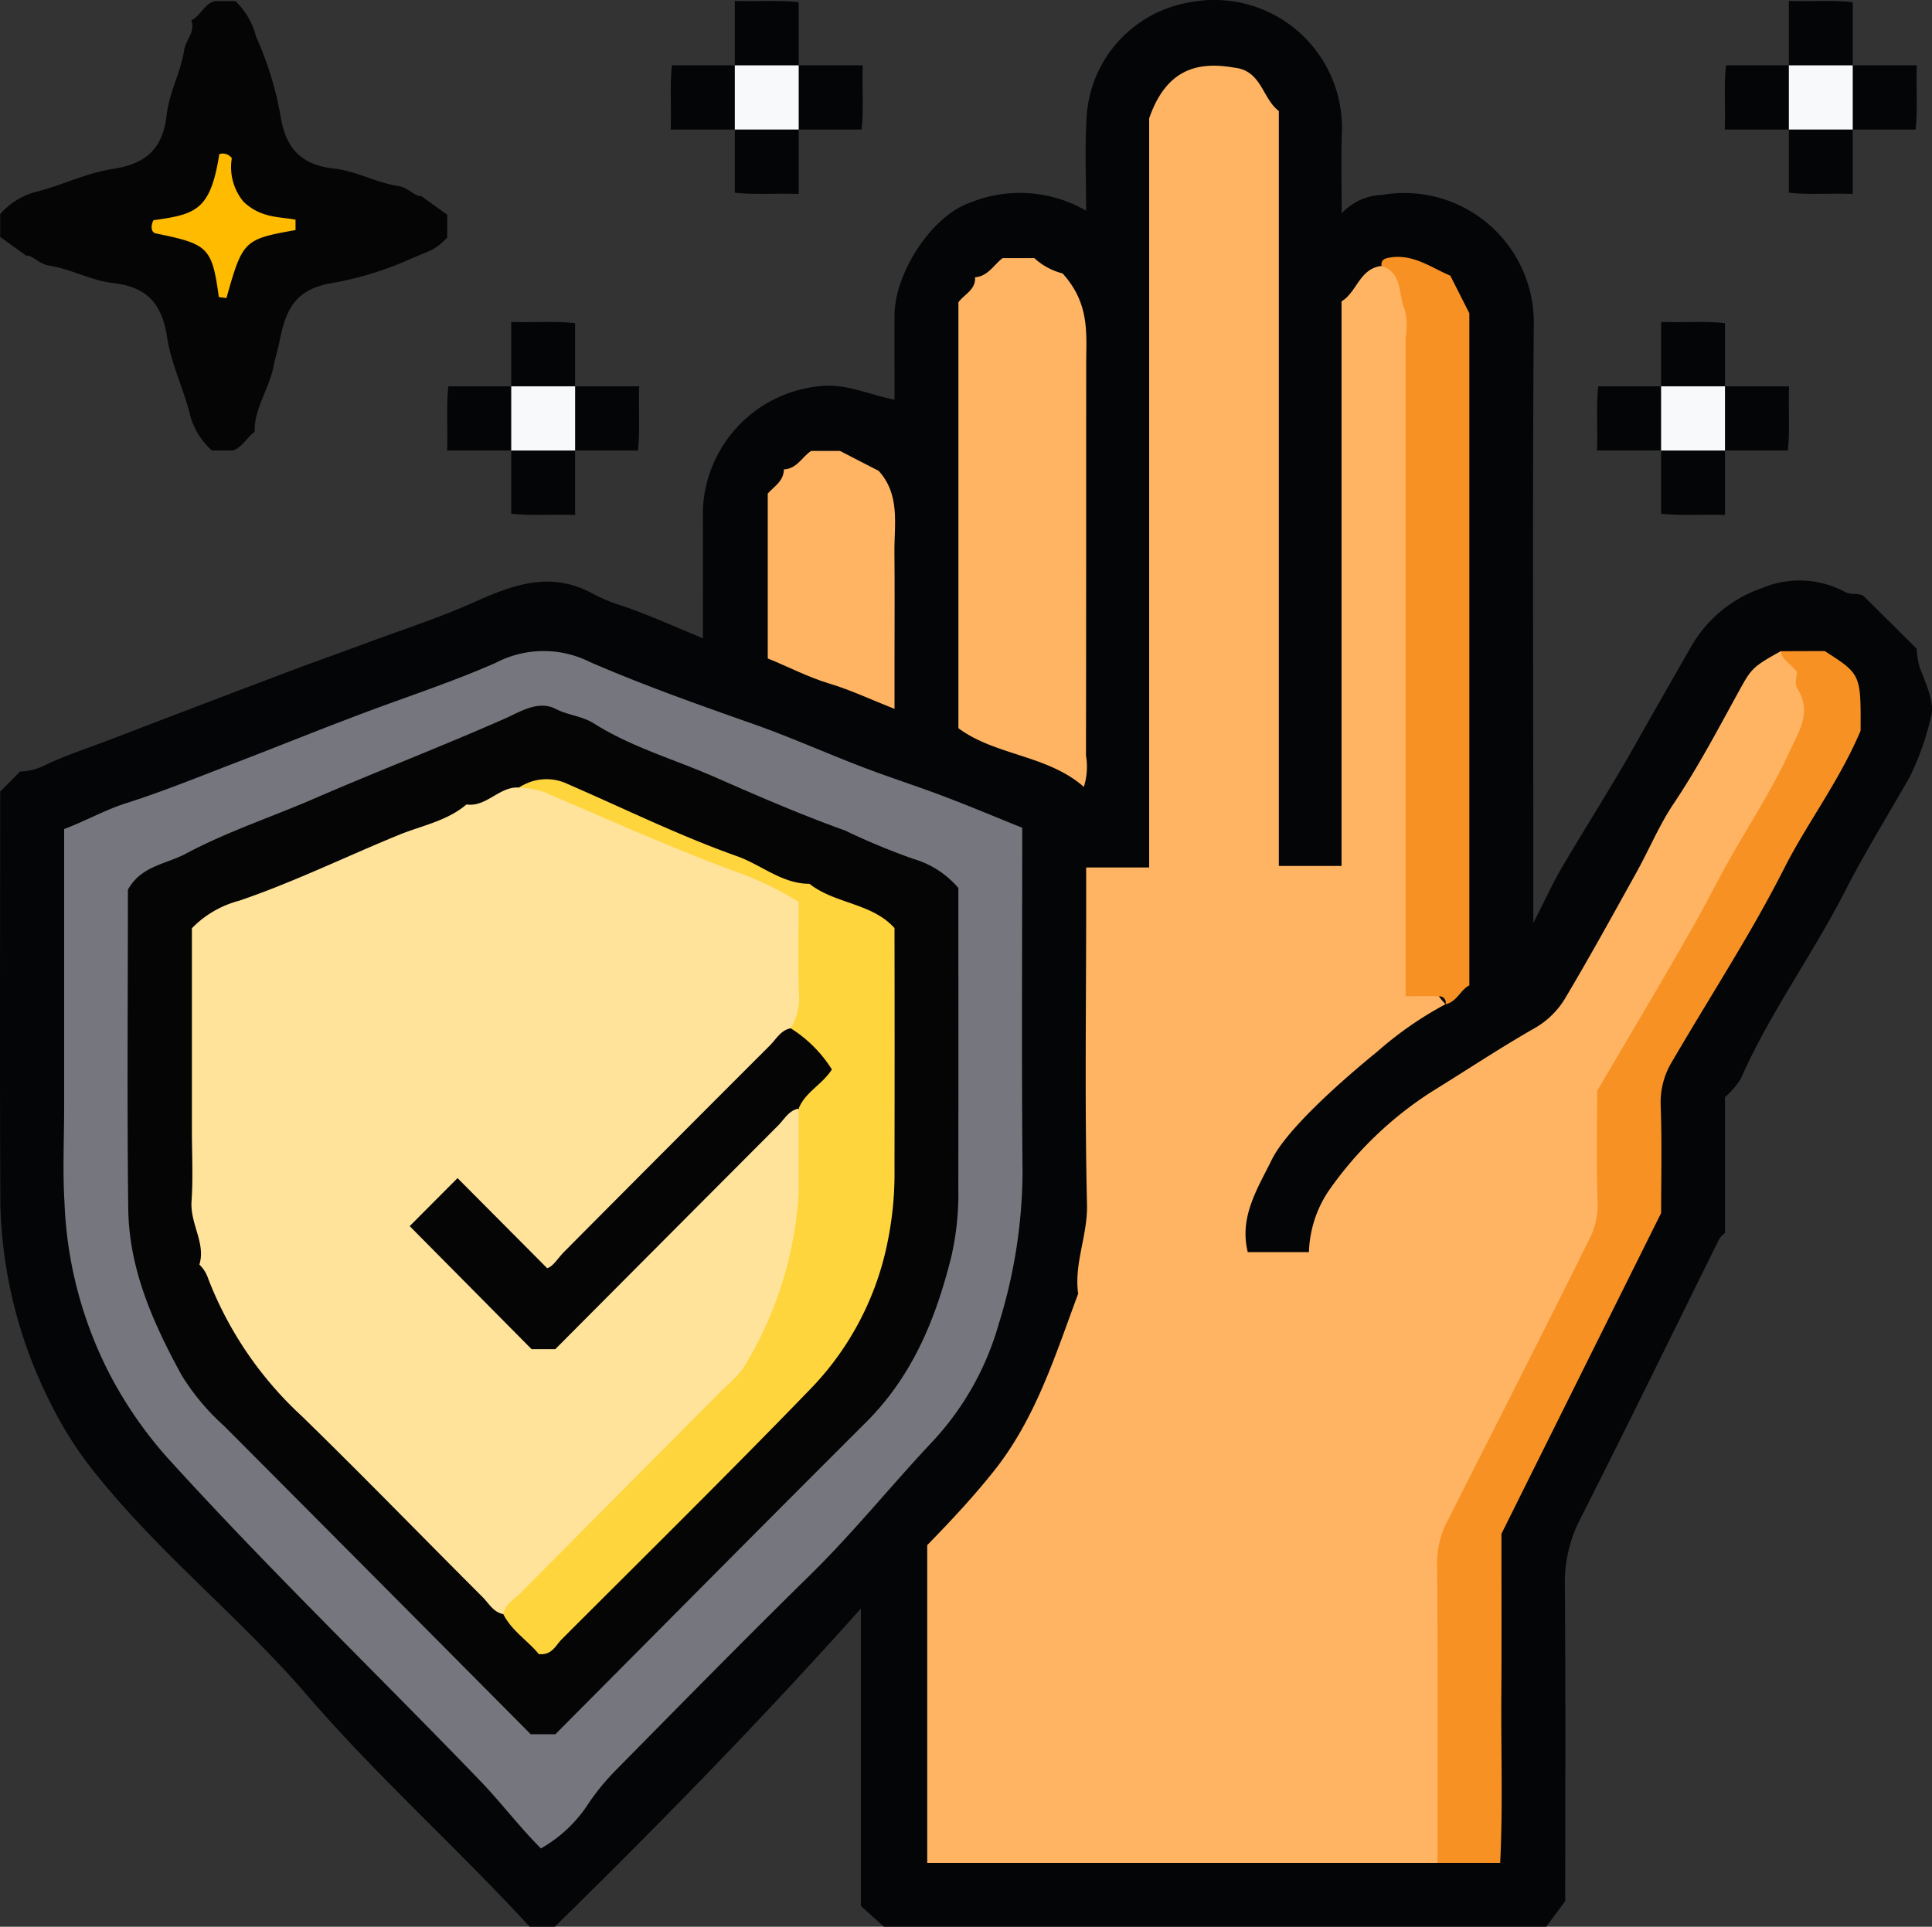 <svg id="Grupo_877668" data-name="Grupo 877668" xmlns="http://www.w3.org/2000/svg" xmlns:xlink="http://www.w3.org/1999/xlink" width="131" height="130.667" viewBox="0 0 131 130.667">
  <rect x="0" y="0" width="131" height="130.667" fill="#333333" stroke="none"/>
  <defs>
    <clipPath id="clip-path">
      <rect id="Rectángulo_326429" data-name="Rectángulo 326429" width="131" height="130.667" fill="none"/>
    </clipPath>
  </defs>
  <g id="Grupo_877667" data-name="Grupo 877667" clip-path="url(#clip-path)">
    <path id="Trazado_618429" data-name="Trazado 618429" d="M73.647,14.291a8.96,8.96,0,0,0-7.88-.543c-2.6.9-5.087,4.75-5.112,7.594-.017,1.9,0,3.8,0,5.761-1.567-.293-2.981-.98-4.621-.945a8.771,8.771,0,0,0-8.377,8.526c.017,2.782,0,5.564,0,8.6-2.045-.837-3.784-1.642-5.592-2.236a11.588,11.588,0,0,1-1.841-.771c-2.905-1.6-5.458-.608-8.134.587-2.358,1.053-4.831,1.85-7.256,2.751-1.8.668-3.611,1.306-5.406,1.985Q13.459,47.858,7.5,50.146c-1.559.6-3.16,1.107-4.649,1.845a4.018,4.018,0,0,1-1.489.336L.011,53.683c0,9.328-.035,18.666.014,28A31.417,31.417,0,0,0,3.455,95.215a25.468,25.468,0,0,0,3.2,4.937c4.31,5.336,9.7,9.626,14.148,14.792,4.765,5.534,10.2,10.378,15.109,15.722h1.708c7.011-6.874,13.916-13.924,20.752-21.575v20.168c.537.482,1,.9,1.562,1.406h44.906l1.291-1.737c0-6.858.032-14.193-.025-21.528a9.325,9.325,0,0,1,1.08-4.459c3.186-6.284,6.269-12.622,9.4-18.936a1.8,1.8,0,0,1,.376-.388c0-3.083,0-6.165,0-9.212a5.625,5.625,0,0,0,1.063-1.227c1.98-4.489,4.89-8.452,7.116-12.809,1.337-2.617,2.909-5.13,4.358-7.7a18.731,18.731,0,0,0,1.429-4.03c.293-.979-.36-2.3-.774-3.407a7.231,7.231,0,0,1-.2-1.247l-3.467-3.439c-.355-.433-.891-.122-1.414-.418a6.527,6.527,0,0,0-5.606-.243,8.837,8.837,0,0,0-4.72,3.83c-1.3,2.271-2.6,4.538-3.888,6.819-1.576,2.8-3.316,5.51-4.945,8.283-.62,1.055-1.127,2.177-1.946,3.778V59.43c0-12.423-.063-24.846.028-37.268a8.784,8.784,0,0,0-10.29-8.941,3.87,3.87,0,0,0-2.733,1.251c0-1.988-.045-3.686.008-5.38A8.659,8.659,0,0,0,80.7.153a8.388,8.388,0,0,0-7.035,8.12c-.112,1.895-.019,3.8-.019,6.019" transform="translate(0 0)" fill="#040506"/>
    <path id="Trazado_618430" data-name="Trazado 618430" d="M.016,14.547V16.1L1.8,17.381c.326-.107.856.558,1.5.654,1.515.225,2.834,1.017,4.4,1.194,2.249.255,3.289,1.387,3.632,3.654.285,1.88,1.143,3.542,1.564,5.318a4.962,4.962,0,0,0,1.477,2.38h1.4c.606-.161.885-.785,1.5-1.27-.061-1.537.979-2.883,1.289-4.482.1-.53.3-1.126.408-1.715.47-2.466,1.342-3.545,3.7-3.916a22.461,22.461,0,0,0,5.275-1.656c1.47-.619,1.505-.534,2.384-1.4v-1.55l-1.787-1.284c-.327.107-.856-.558-1.5-.654-1.515-.225-2.834-1.017-4.4-1.194-2.249-.255-3.289-1.387-3.632-3.654a22.438,22.438,0,0,0-1.647-5.3,5.048,5.048,0,0,0-1.395-2.4h-1.4c-.711.188-.958.983-1.584,1.3.266.82-.4,1.353-.491,2-.223,1.523-1.011,2.849-1.188,4.426-.253,2.26-1.38,3.305-3.635,3.651-1.871.286-3.524,1.149-5.291,1.572A4.93,4.93,0,0,0,.016,14.547" transform="translate(-0.004 -0.029)" fill="#050506"/>
    <path id="Trazado_618431" data-name="Trazado 618431" d="M46.4,36.13H42.14c-.151,1.376-.028,2.777-.084,4.354H46.4c.1-.1.2-.2.3-.3a4.637,4.637,0,0,0,0-3.753c-.1-.1-.2-.2-.307-.3" transform="translate(-11.739 -9.93)" fill="#040506"/>
    <path id="Trazado_618432" data-name="Trazado 618432" d="M53.823,40.483h4.262c.151-1.376.028-2.776.085-4.353H53.823c-.1.1-.2.2-.3.3a4.637,4.637,0,0,0,0,3.753c.1.1.2.2.307.3" transform="translate(-14.828 -9.93)" fill="#040506"/>
    <path id="Trazado_618433" data-name="Trazado 618433" d="M154.561,36.13H150.3c-.151,1.376-.028,2.777-.084,4.354h4.347c.1-.1.2-.2.3-.3a4.637,4.637,0,0,0,0-3.753c-.1-.1-.2-.2-.307-.3" transform="translate(-41.93 -9.93)" fill="#040506"/>
    <path id="Trazado_618434" data-name="Trazado 618434" d="M161.981,40.483h4.262c.151-1.376.028-2.776.084-4.353h-4.347c-.1.1-.2.2-.3.3a4.637,4.637,0,0,0,0,3.753c.1.1.2.2.307.3" transform="translate(-45.019 -9.93)" fill="#040506"/>
    <path id="Trazado_618435" data-name="Trazado 618435" d="M52.418,34.474V30.19c-1.37-.152-2.762-.028-4.332-.086v4.37a3.351,3.351,0,0,0,4.332,0" transform="translate(-13.422 -8.274)" fill="#040506"/>
    <path id="Trazado_618436" data-name="Trazado 618436" d="M160.576,34.474V30.19c-1.37-.152-2.762-.028-4.332-.086v4.37a3.351,3.351,0,0,0,4.332,0" transform="translate(-43.613 -8.274)" fill="#040506"/>
    <path id="Trazado_618437" data-name="Trazado 618437" d="M48.086,41.832v4.285c1.37.152,2.762.028,4.332.086v-4.37a3.353,3.353,0,0,0-4.332,0" transform="translate(-13.422 -11.279)" fill="#040506"/>
    <path id="Trazado_618438" data-name="Trazado 618438" d="M156.244,41.832v4.285c1.37.152,2.762.028,4.332.086v-4.37a3.353,3.353,0,0,0-4.332,0" transform="translate(-43.613 -11.279)" fill="#040506"/>
    <path id="Trazado_618439" data-name="Trazado 618439" d="M69.117,11.847v4.284c1.37.152,2.762.028,4.332.086v-4.37c-.1-.1-.2-.2-.3-.305a4.573,4.573,0,0,0-3.733,0c-.1.1-.2.205-.3.309" transform="translate(-19.293 -3.062)" fill="#040506"/>
    <path id="Trazado_618440" data-name="Trazado 618440" d="M168.262,11.847v4.284c1.37.152,2.762.028,4.332.086v-4.37c-.1-.1-.2-.2-.3-.305a4.572,4.572,0,0,0-3.733,0q-.149.153-.3.309" transform="translate(-46.968 -3.062)" fill="#040506"/>
    <path id="Trazado_618441" data-name="Trazado 618441" d="M67.434,6.11H63.171c-.151,1.376-.028,2.777-.084,4.354h4.347a3.8,3.8,0,0,0,.331-4.017c-.109-.113-.22-.225-.331-.336" transform="translate(-17.61 -1.679)" fill="#040506"/>
    <path id="Trazado_618442" data-name="Trazado 618442" d="M74.837,10.464H79.1c.151-1.376.028-2.777.084-4.354H74.837c-.109.113-.217.226-.327.339a3.79,3.79,0,0,0,.327,4.015" transform="translate(-20.682 -1.679)" fill="#040506"/>
    <path id="Trazado_618443" data-name="Trazado 618443" d="M166.579,6.11h-4.262c-.151,1.376-.028,2.777-.084,4.354h4.347a3.8,3.8,0,0,0,.331-4.017c-.109-.113-.22-.225-.331-.336" transform="translate(-45.285 -1.679)" fill="#040506"/>
    <path id="Trazado_618444" data-name="Trazado 618444" d="M173.981,10.464h4.262c.151-1.376.028-2.777.084-4.354h-4.347q-.162.17-.327.339a3.79,3.79,0,0,0,.327,4.015" transform="translate(-48.356 -1.679)" fill="#040506"/>
    <path id="Trazado_618445" data-name="Trazado 618445" d="M73.449,4.454V.17C72.079.017,70.686.141,69.117.084v4.37a3.351,3.351,0,0,0,4.332,0" transform="translate(-19.293 -0.023)" fill="#040506"/>
    <path id="Trazado_618446" data-name="Trazado 618446" d="M172.593,4.454V.17c-1.37-.152-2.762-.028-4.332-.086v4.37a3.351,3.351,0,0,0,4.332,0" transform="translate(-46.967 -0.023)" fill="#040506"/>
    <path id="Trazado_618447" data-name="Trazado 618447" d="M145.1,45.847c-1.812,1-2,1.185-2.709,2.468-1.468,2.66-2.869,5.353-4.568,7.885-.977,1.455-1.658,3.109-2.514,4.65-1.594,2.871-3.175,5.75-4.854,8.57a5.693,5.693,0,0,1-2.075,2.009c-2.352,1.344-4.609,2.849-6.908,4.265a24.755,24.755,0,0,0-7.085,6.829,7.866,7.866,0,0,0-1.287,4.082h-4.146c-.6-2.389.677-4.333,1.623-6.26,1.02-2.08,4.734-5.367,7.148-7.331a24.373,24.373,0,0,1,4.635-3.221c-2.029-2.168-1.85-4.853-1.843-7.546.036-11.956.019-23.911.013-35.867a15.423,15.423,0,0,0-.319-4.321c-.324-1.118-.618-2.352-2.184-2.334-1.5.165-1.677,1.793-2.716,2.4V60.415h-4.252V9.215c-1.132-.845-1.16-2.76-3.042-2.941-2.488-.439-4.6.115-5.751,3.442V60.521H97.995v2.737c0,6.712-.1,13.426.057,20.135.047,2.073-.888,3.98-.6,6.034-1.559,4.184-2.869,8.46-5.734,12.05-1.391,1.744-2.894,3.353-4.5,5v21.549h34.6c.887-.972.751-2.186.755-3.351.019-4.709.092-9.42-.025-14.125a15.33,15.33,0,0,1,1.816-7.808c2.419-4.551,4.523-9.27,6.964-13.809a15.794,15.794,0,0,0,2.085-9.1,11.167,11.167,0,0,1,1.734-6.963c3.312-5.5,6.429-11.113,9.606-16.693a19.36,19.36,0,0,0,2.184-4.655c.577-2.241.46-4.335-1.837-5.673" transform="translate(-24.347 -1.688)" fill="#feb462"/>
    <path id="Trazado_618448" data-name="Trazado 618448" d="M70.982,72.874c-1.87-.752-3.64-1.5-5.433-2.176s-3.63-1.263-5.422-1.951c-2.493-.955-4.934-2.051-7.451-2.935-3.7-1.3-7.4-2.615-11-4.175a7.008,7.008,0,0,0-6.4.051c-2.6,1.147-5.29,2.052-7.955,3.031-3.289,1.208-6.533,2.537-9.805,3.791-2.416.926-4.816,1.909-7.279,2.69-1.458.463-2.754,1.208-4.221,1.758V91.765c0,2.177-.109,4.36.023,6.529a27.654,27.654,0,0,0,3.241,11.971,28.184,28.184,0,0,0,3.69,5.278c6.837,7.542,14.159,14.6,21.218,21.925,1.4,1.447,2.628,3.088,4.154,4.624a9.291,9.291,0,0,0,3.244-3.075,15.908,15.908,0,0,1,1.814-2.209c4.382-4.445,8.756-8.9,13.208-13.271,2.939-2.885,5.514-6.1,8.337-9.093a19.424,19.424,0,0,0,4.437-7.91A35.11,35.11,0,0,0,71,96.321c-.068-7.708-.021-15.417-.021-23.448" transform="translate(-1.666 -16.735)" fill="#76767e"/>
    <path id="Trazado_618449" data-name="Trazado 618449" d="M158.484,60.9c.078.6.646.815,1.083,1.408,0,.26-.167.8.028,1.112,1.006,1.6.133,2.855-.507,4.261-1.2,2.624-2.781,5.009-4.178,7.508-.815,1.457-1.571,2.969-2.4,4.427-2.085,3.673-4.253,7.3-6.481,11.1,0,2.429-.063,5.054.033,7.673a5.129,5.129,0,0,1-.61,2.476c-3.12,6.317-6.328,12.589-9.5,18.877a6.214,6.214,0,0,0-.779,2.95c.061,6.794.03,13.589.03,20.383h4.248c.186-3.759.053-7.531.078-11.3.024-3.715.006-7.43.006-11.017,3.6-7.236,7.152-14.369,10.829-21.755,0-2.233.063-4.768-.03-7.3a5.315,5.315,0,0,1,.762-2.956c1.622-2.774,3.321-5.5,4.948-8.273.937-1.6,1.837-3.216,2.674-4.866,1.567-3.089,3.7-5.848,5.171-9.312.022-3.831.022-3.831-2.43-5.405Z" transform="translate(-37.731 -16.737)" fill="#f89124"/>
    <path id="Trazado_618450" data-name="Trazado 618450" d="M97.207,25.176a4.442,4.442,0,0,1-1.912-1.038H93.148c-.6.447-.987,1.235-1.871,1.3.055.856-.732,1.148-1.129,1.7,0,9.586,0,19.172,0,28.88,2.522,1.872,6.022,1.8,8.506,3.981a4.553,4.553,0,0,0,.144-2.133c.019-8.862.009-17.725.016-26.588,0-2,.262-4.046-1.606-6.105" transform="translate(-25.163 -6.634)" fill="#feb462"/>
    <path id="Trazado_618451" data-name="Trazado 618451" d="M129.952,24.64c1.467.479,1.1,1.978,1.582,2.993a4.826,4.826,0,0,1,.043,1.883V74.165c.865,0,1.573-.02,2.278.01a.418.418,0,0,1,.43.534c.774-.157,1.006-.971,1.615-1.282V27.848L134.61,25.3c-1.293-.537-2.571-1.548-4.231-1.205-.281.058-.488.2-.427.542" transform="translate(-36.271 -6.604)" fill="#f89124"/>
    <path id="Trazado_618452" data-name="Trazado 618452" d="M72.216,45.061V56.245c1.414.571,2.73,1.27,4.185,1.707,1.419.426,2.775,1.067,4.41,1.714V56.372c0-2.438.018-4.877-.006-7.315-.019-1.9.411-3.9-1.066-5.532L77.111,42.17H75.162c-.6.375-.959,1.216-1.852,1.254-.012.815-.693,1.175-1.094,1.637" transform="translate(-20.158 -11.59)" fill="#feb462"/>
    <path id="Trazado_618453" data-name="Trazado 618453" d="M18.818,24.1l.515.064c1.1-3.9,1.181-3.988,4.685-4.611v-.708c-1.1-.2-2.364-.1-3.534-1.223a3.675,3.675,0,0,1-.785-2.943.754.754,0,0,0-.848-.278c-.6,3.8-1.566,4.084-4.461,4.482-.2.354-.185.831.166.9,3.557.723,3.8.946,4.262,4.316" transform="translate(-3.98 -3.95)" fill="#fb0"/>
    <rect id="Rectángulo_326425" data-name="Rectángulo 326425" width="4.332" height="4.354" transform="translate(34.664 26.199)" fill="#f7f9fa"/>
    <rect id="Rectángulo_326426" data-name="Rectángulo 326426" width="4.332" height="4.354" transform="translate(112.631 26.199)" fill="#f7f9fa"/>
    <rect id="Rectángulo_326427" data-name="Rectángulo 326427" width="4.332" height="4.354" transform="translate(49.824 4.431)" fill="#f7f9fa"/>
    <rect id="Rectángulo_326428" data-name="Rectángulo 326428" width="4.332" height="4.354" transform="translate(121.294 4.431)" fill="#f7f9fa"/>
    <path id="Trazado_618454" data-name="Trazado 618454" d="M39.338,135.754h1.668c7.032-7.069,14.033-14.141,21.077-21.17,3.138-3.13,4.715-6.99,5.771-11.217a19.048,19.048,0,0,0,.475-4.687c.013-6.712.005-13.423.005-20.318a6.351,6.351,0,0,0-3.069-1.98,45.958,45.958,0,0,1-4.612-1.916c-2.987-1.073-5.916-2.342-8.8-3.611-2.74-1.207-5.677-2.036-8.242-3.657-.786-.5-1.737-.545-2.578-.979-1.186-.611-2.407.194-3.426.644-4.278,1.89-8.643,3.566-12.924,5.424-2.906,1.261-5.935,2.254-8.742,3.753-1.34.715-3.033.82-3.919,2.442,0,7.125-.063,14.382.024,21.637.05,4.094,1.687,7.749,3.612,11.275a15.67,15.67,0,0,0,2.868,3.434q10.435,10.475,20.81,20.925" transform="translate(-3.35 -18.14)" fill="#050506"/>
    <path id="Trazado_618455" data-name="Trazado 618455" d="M40.23,73.543c-1.347-.1-2.2,1.339-3.579,1.149-1.318,1.123-3.031,1.43-4.557,2.053-3.622,1.479-7.142,3.209-10.858,4.475a6.908,6.908,0,0,0-3.2,1.865V96.729c0,1.629.087,3.265-.025,4.886-.1,1.523.978,2.836.533,4.279a2.353,2.353,0,0,1,.6.965,24.849,24.849,0,0,0,6.346,9.315c4.138,4.032,8.162,8.182,12.251,12.264.427.426.73,1.033,1.409,1.16a4.4,4.4,0,0,0,2.391-1.672c4.157-4.152,8.361-8.259,12.421-12.506,5.348-5.6,6.683-12.4,5.556-19.863-1.468-1.01-2.109.4-2.839,1.113-4.063,3.981-8.041,8.049-12.066,12.069a5.612,5.612,0,0,1-2.9,2.006c-3.077-1.708-5.1-4.84-7.651-7.1.217-1.316.761-1.8,1.77-1.9,2.307,1.128,3.376,3.96,6.6,4.985,5.59-5.479,11.323-11.172,16.891-17.046,1.028-2.914.768-5.824.128-8.889-5.771-2.663-11.6-4.987-17.42-7.338a1.745,1.745,0,0,0-1.8.083" transform="translate(-5.024 -20.133)" fill="#ffe39a"/>
    <path id="Trazado_618456" data-name="Trazado 618456" d="M48.419,73.44a6.051,6.051,0,0,1,1.756.333c4.132,1.777,8.242,3.607,12.46,5.2A22.448,22.448,0,0,1,67.369,81.2c0,2.275-.061,4.447.032,6.614a4,4,0,0,1-.574,1.95c.108,1.064,1.218,1.537,1.416,2.3.3,1.371-1.367,1.912-.874,3.145q0,2.851,0,5.7a25.5,25.5,0,0,1-3.81,11.986,12,12,0,0,1-1.326,1.352q-6.876,6.911-13.744,13.831c-.424.429-1.027.733-1.153,1.415.579,1.145,1.678,1.806,2.407,2.711.884.109,1.149-.593,1.564-1.008,5.685-5.686,11.411-11.333,17-17.116a19.929,19.929,0,0,0,5.091-9.835,23.057,23.057,0,0,0,.467-4.953q.015-8.151,0-16.325c-1.547-1.709-4.032-1.632-5.768-3-1.861,0-3.258-1.286-4.911-1.872-3.916-1.39-7.671-3.24-11.492-4.9a3.321,3.321,0,0,0-3.277.242" transform="translate(-13.213 -20.029)" fill="#ffd53d"/>
    <path id="Trazado_618457" data-name="Trazado 618457" d="M64.912,101.611c.427-1.1,1.554-1.584,2.251-2.648a8.837,8.837,0,0,0-2.792-2.794c-.678.127-.981.732-1.407,1.159q-6.986,6.983-13.948,13.991c-.429.429-.752,1.006-1.159,1.12l-6.078-6.11-3.244,3.257,8.265,8.343h1.608q7.554-7.592,15.1-15.158c.426-.426.729-1.032,1.407-1.159" transform="translate(-10.756 -26.432)" fill="#050506"/>
  </g>
</svg>
